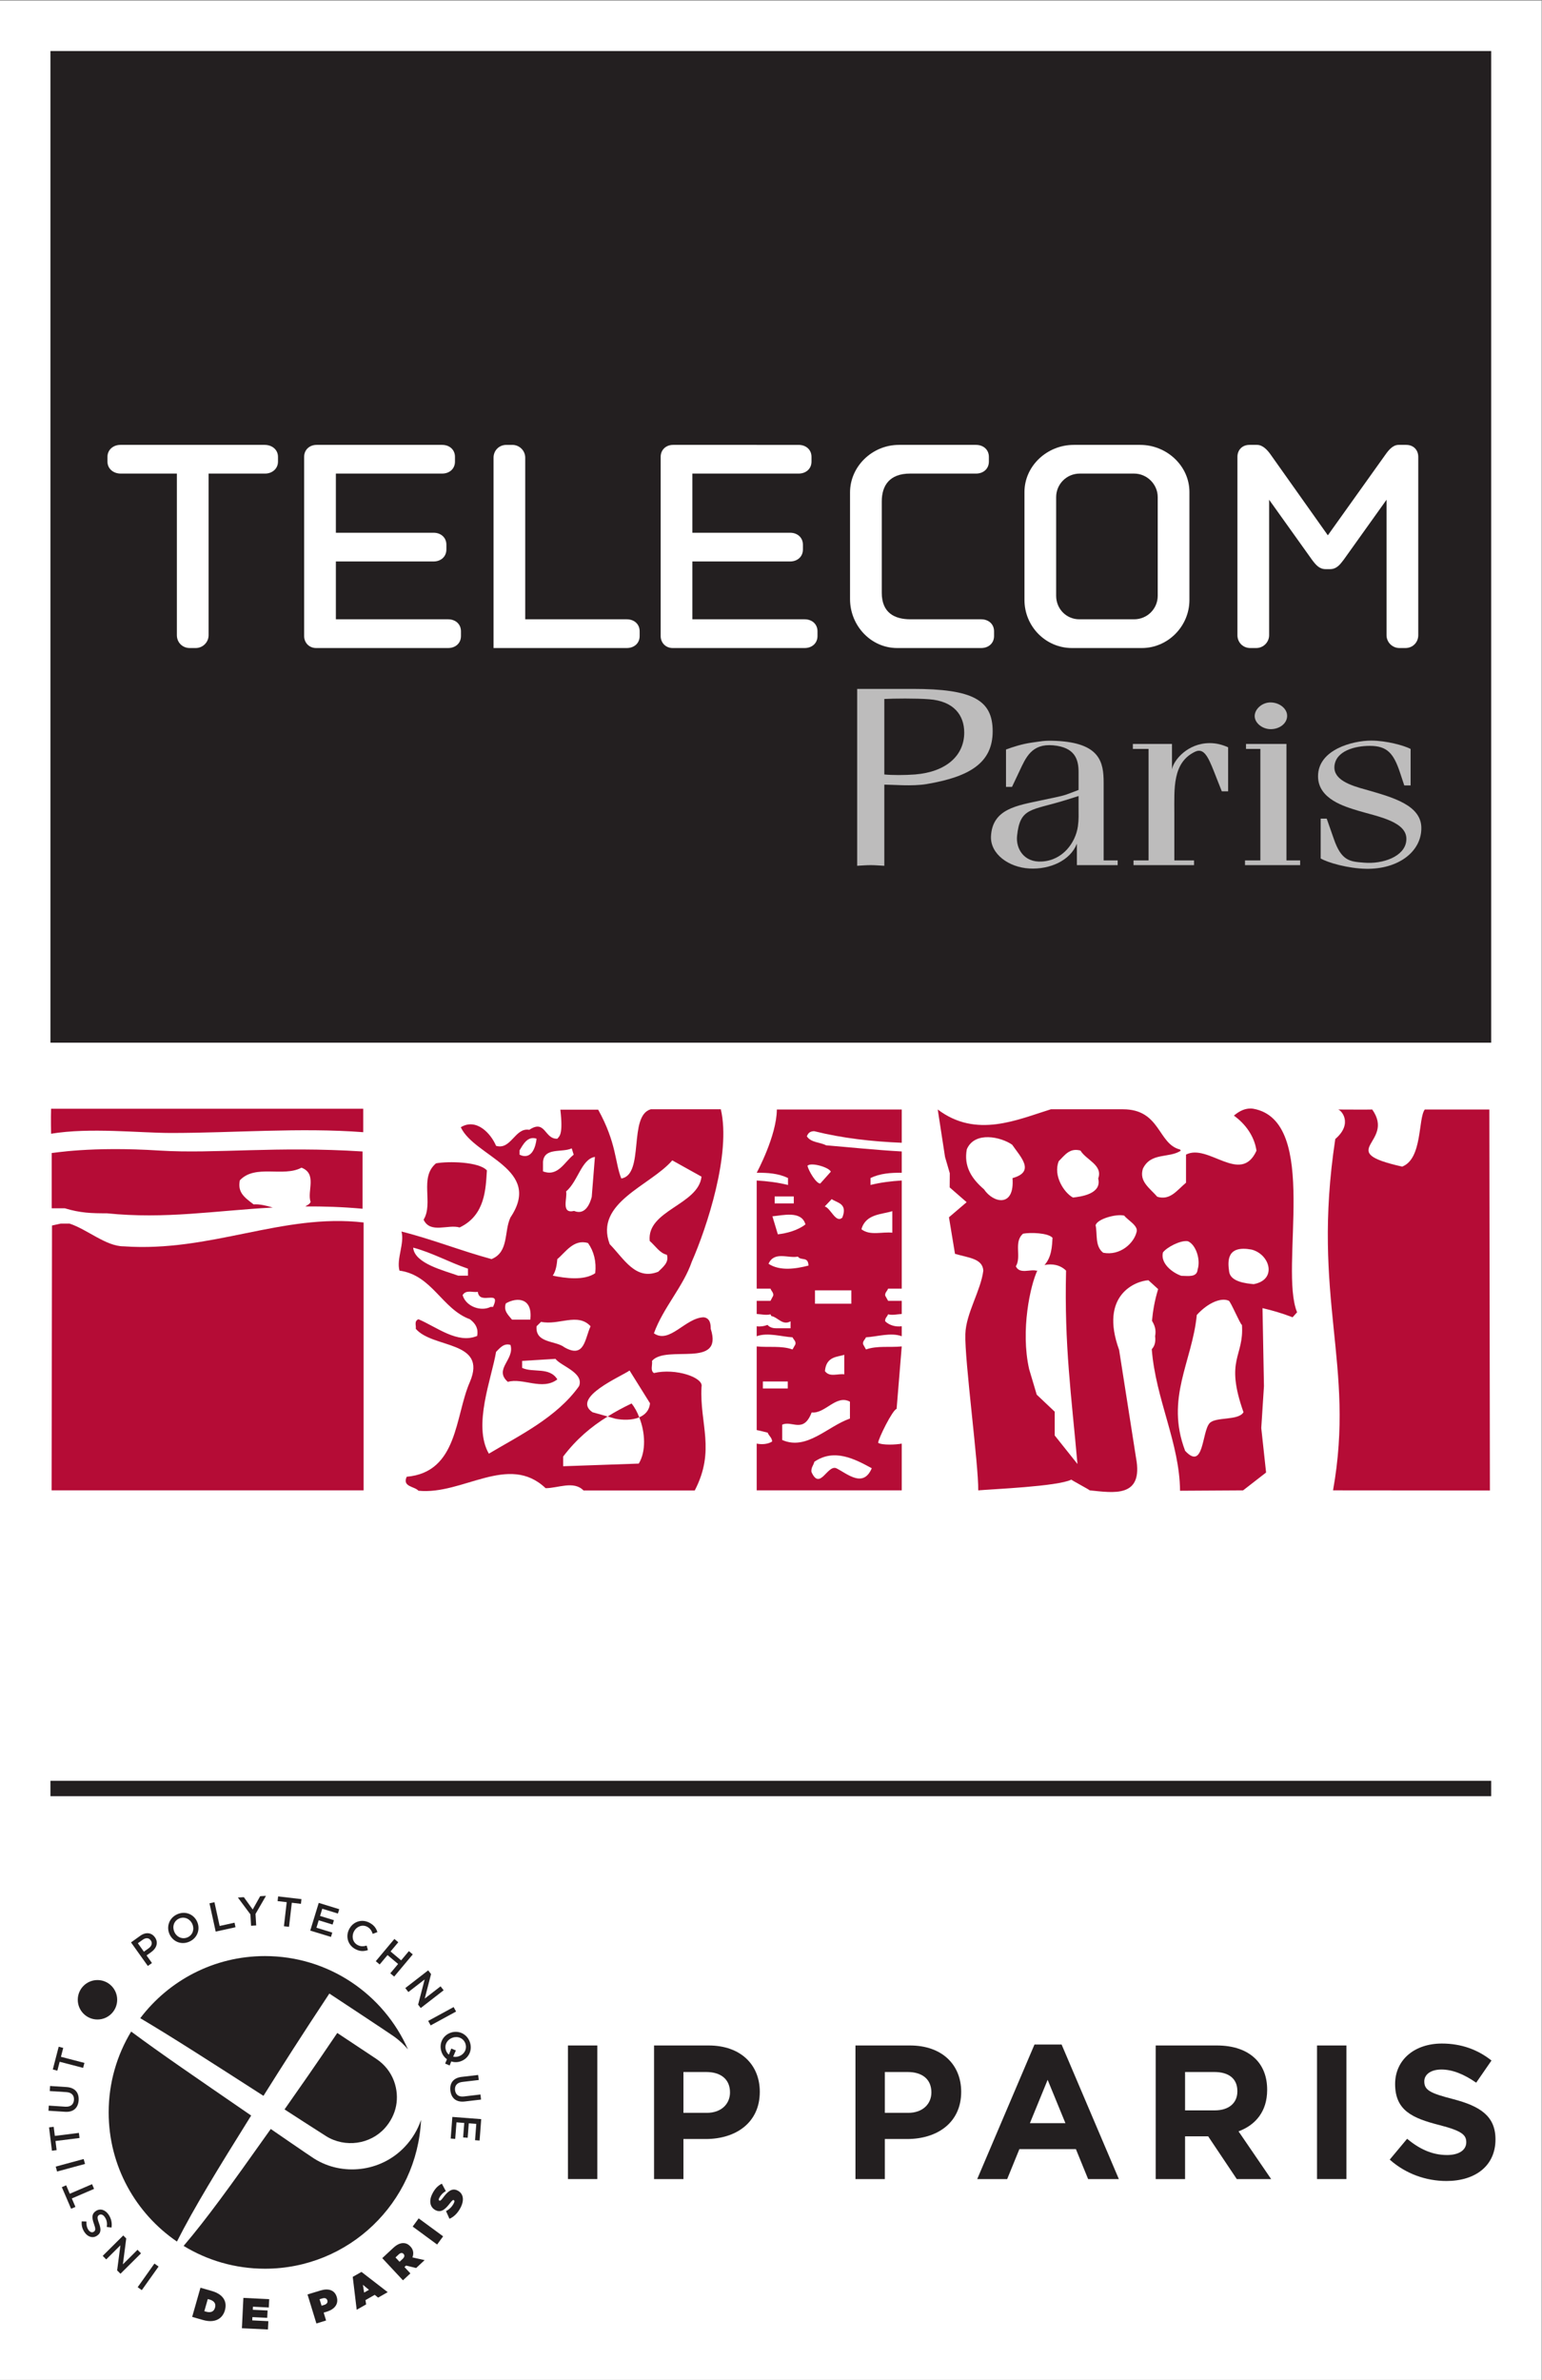<?xml version="1.0" encoding="UTF-8" standalone="no"?>
<!-- Created with Inkscape (http://www.inkscape.org/) -->

<svg
   version="1.1"
   id="svg2"
   width="233.111"
   height="359.725"
   viewBox="0 0 233.111 359.725"
   sodipodi:docname="logo-tp-ipp.svg"
   inkscape:version="1.2.2 (b0a8486541, 2022-12-01)"
   xmlns:inkscape="http://www.inkscape.org/namespaces/inkscape"
   xmlns:sodipodi="http://sodipodi.sourceforge.net/DTD/sodipodi-0.dtd"
   xmlns="http://www.w3.org/2000/svg"
   xmlns:svg="http://www.w3.org/2000/svg">
  <rect x="0" y="0" width="233.111" height="359.725" fill="#808080" stroke="none"/>
  <defs
     id="defs6" />
  <sodipodi:namedview
     id="namedview4"
     pagecolor="#ffffff"
     bordercolor="#666666"
     borderopacity="1.0"
     inkscape:showpageshadow="2"
     inkscape:pageopacity="0.0"
     inkscape:pagecheckerboard="0"
     inkscape:deskcolor="#d1d1d1"
     showgrid="false"
     inkscape:zoom="0.65605614"
     inkscape:cx="115.84374"
     inkscape:cy="179.86266"
     inkscape:window-width="1920"
     inkscape:window-height="1131"
     inkscape:window-x="1920"
     inkscape:window-y="32"
     inkscape:window-maximized="1"
     inkscape:current-layer="g10">
    <inkscape:page
       x="0"
       y="0"
       id="page8"
       width="233.111"
       height="359.725" />
  </sodipodi:namedview>
  <g
     id="g10"
     inkscape:groupmode="layer"
     inkscape:label="Page 1"
     transform="matrix(1.333,0,0,-1.333,0,359.725)">
    <path
       d="M 0,269.794 H 174.832 V 0.001 H 0 Z"
       style="fill:#ffffff;fill-opacity:1;fill-rule:nonzero;stroke:none"
       id="path14" />
    <path
       d="m 28.484,29.978 c -6.656,4.578 -10.242,7.023 -13.609,9.523 -1.617,-2.676 -2.551,-5.812 -2.551,-9.168 0,-6.086 3.071,-11.453 7.742,-14.644 1.946,3.839 4.563,8.113 8.418,14.289"
       style="fill:#231f20;fill-opacity:1;fill-rule:nonzero;stroke:none"
       id="path16" />
    <path
       d="m 45.914,26.442 c -2.738,-2.91 -7.129,-3.336 -10.273,-1.355 -0.606,0.383 -4.934,3.367 -4.934,3.367 -4.785,-6.754 -7.242,-10.148 -9.883,-13.258 2.688,-1.64 5.844,-2.586 9.223,-2.586 9.504,0 17.258,7.477 17.703,16.871 -0.387,-1.128 -1.016,-2.179 -1.836,-3.039"
       style="fill:#231f20;fill-opacity:1;fill-rule:nonzero;stroke:none"
       id="path18" />
    <path
       d="m 42.641,36.427 c -0.59,0.387 -4.391,2.914 -4.391,2.914 -3.109,-4.59 -3.602,-5.262 -5.98,-8.668 0,0 4.136,-2.68 4.734,-3.047 2.141,-1.316 4.98,-0.926 6.644,0.93 0.641,0.715 1.098,1.597 1.274,2.531 0.332,1.723 -0.219,3.98 -2.281,5.34"
       style="fill:#231f20;fill-opacity:1;fill-rule:nonzero;stroke:none"
       id="path20" />
    <path
       d="m 29.879,32.212 c 2.25,3.582 4.281,6.773 7.473,11.598 0,0 6.699,-4.418 7.296,-4.844 0.704,-0.5 1.215,-1.004 1.622,-1.492 -2.747,6.234 -8.973,10.586 -16.223,10.586 -5.774,0 -10.902,-2.766 -14.141,-7.043 3.571,-2.114 7.832,-4.856 13.973,-8.805"
       style="fill:#231f20;fill-opacity:1;fill-rule:nonzero;stroke:none"
       id="path22" />
    <path
       d="m 13.289,43.099 c 0.004,1.234 -0.992,2.238 -2.227,2.242 -1.234,0.004 -2.238,-0.992 -2.242,-2.227 -0.004,-1.234 0.992,-2.242 2.227,-2.246 1.234,-0.004 2.238,0.996 2.242,2.231"
       style="fill:#231f20;fill-opacity:1;fill-rule:nonzero;stroke:none"
       id="path24" />
    <path
       d="m 16.863,48.946 c 0.356,0.254 0.438,0.61 0.239,0.891 l -0.008,0.004 c -0.223,0.316 -0.567,0.316 -0.914,0.066 l -0.547,-0.39 0.687,-0.961 z m -2.004,0.664 1.051,0.754 c 0.621,0.442 1.27,0.367 1.652,-0.168 l 0.008,-0.007 c 0.426,-0.602 0.168,-1.258 -0.418,-1.676 l -0.531,-0.379 0.613,-0.86 -0.468,-0.335 z"
       style="fill:#231f20;fill-opacity:1;fill-rule:nonzero;stroke:none"
       id="path26" />
    <path
       d="M 21.812,51.692 21.809,51.7 c -0.258,0.582 -0.899,0.879 -1.493,0.617 -0.597,-0.265 -0.804,-0.925 -0.546,-1.507 l 0.003,-0.008 c 0.258,-0.586 0.899,-0.883 1.497,-0.617 0.593,0.261 0.8,0.921 0.542,1.507 m -2.589,-1.144 -0.004,0.008 c -0.371,0.847 -0.031,1.843 0.89,2.25 0.922,0.406 1.875,-0.008 2.25,-0.852 l 0.004,-0.008 c 0.371,-0.847 0.032,-1.843 -0.89,-2.25 -0.922,-0.41 -1.875,0.008 -2.25,0.852"
       style="fill:#231f20;fill-opacity:1;fill-rule:nonzero;stroke:none"
       id="path28" />
    <path
       d="m 23.758,54.044 0.562,0.125 0.59,-2.695 1.688,0.371 0.109,-0.516 -2.246,-0.492 z"
       style="fill:#231f20;fill-opacity:1;fill-rule:nonzero;stroke:none"
       id="path30" />
    <path
       d="m 28.398,52.79 -1.421,1.91 0.679,0.039 1.004,-1.398 0.844,1.508 0.66,0.039 -1.187,-2.051 0.078,-1.305 -0.582,-0.035 z"
       style="fill:#231f20;fill-opacity:1;fill-rule:nonzero;stroke:none"
       id="path32" />
    <path
       d="m 32.516,54.173 -1.036,0.121 0.063,0.531 2.645,-0.308 -0.059,-0.532 -1.035,0.121 -0.317,-2.73 -0.578,0.066 z"
       style="fill:#231f20;fill-opacity:1;fill-rule:nonzero;stroke:none"
       id="path34" />
    <path
       d="m 36.148,54.091 2.325,-0.715 -0.149,-0.492 -1.777,0.543 -0.25,-0.817 1.574,-0.48 -0.152,-0.496 -1.574,0.484 -0.258,-0.844 1.797,-0.55 -0.149,-0.493 -2.351,0.719 z"
       style="fill:#231f20;fill-opacity:1;fill-rule:nonzero;stroke:none"
       id="path36" />
    <path
       d="m 39.613,51.138 0.004,0.008 c 0.442,0.824 1.418,1.164 2.293,0.691 0.535,-0.285 0.758,-0.645 0.891,-1.059 L 42.27,50.579 c -0.114,0.34 -0.282,0.617 -0.614,0.797 -0.554,0.297 -1.199,0.059 -1.504,-0.508 L 40.148,50.86 c -0.304,-0.566 -0.152,-1.242 0.399,-1.543 0.355,-0.191 0.66,-0.168 1.035,-0.07 l 0.145,-0.508 c -0.469,-0.148 -0.907,-0.172 -1.446,0.121 -0.843,0.454 -1.117,1.45 -0.668,2.278"
       style="fill:#231f20;fill-opacity:1;fill-rule:nonzero;stroke:none"
       id="path38" />
    <path
       d="m 44.727,50.001 0.441,-0.371 -0.875,-1.047 1.199,-1.008 0.879,1.047 0.441,-0.371 -2.109,-2.516 -0.441,0.371 0.886,1.059 -1.199,1.008 -0.89,-1.063 -0.442,0.371 z"
       style="fill:#231f20;fill-opacity:1;fill-rule:nonzero;stroke:none"
       id="path40" />
    <path
       d="m 48.559,46.442 0.328,-0.425 -0.719,-2.778 1.797,1.391 0.347,-0.449 -2.597,-2.012 -0.297,0.383 0.742,2.859 -1.848,-1.43 -0.347,0.45 z"
       style="fill:#231f20;fill-opacity:1;fill-rule:nonzero;stroke:none"
       id="path42" />
    <path
       d="M 51.445,42.278 51.723,41.771 48.84,40.2 48.562,40.708 Z"
       style="fill:#231f20;fill-opacity:1;fill-rule:nonzero;stroke:none"
       id="path44" />
    <path
       d="m 50.91,36.884 0.27,0.691 0.519,-0.215 -0.304,-0.703 c 0.203,-0.051 0.417,-0.035 0.636,0.039 l 0.008,0.004 c 0.606,0.207 0.957,0.817 0.742,1.434 -0.211,0.617 -0.851,0.879 -1.453,0.672 L 51.32,38.802 c -0.605,-0.207 -0.957,-0.821 -0.742,-1.434 0.067,-0.207 0.188,-0.367 0.332,-0.484 M 50.688,36.36 c -0.274,0.196 -0.493,0.481 -0.618,0.844 -0.324,0.953 0.168,1.867 1.043,2.168 l 0.008,0.004 c 0.875,0.297 1.84,-0.125 2.168,-1.078 0.324,-0.953 -0.168,-1.867 -1.043,-2.168 l -0.008,-0.004 c -0.351,-0.121 -0.722,-0.125 -1.062,-0.012 l -0.18,-0.461 -0.512,0.219 z"
       style="fill:#231f20;fill-opacity:1;fill-rule:nonzero;stroke:none"
       id="path46" />
    <path
       d="m 52.352,34.36 1.875,0.219 0.07,-0.57 -1.856,-0.219 c -0.605,-0.07 -0.894,-0.422 -0.836,-0.934 0.063,-0.507 0.407,-0.785 1.008,-0.714 l 1.875,0.222 0.067,-0.574 -1.848,-0.219 c -0.973,-0.113 -1.527,0.379 -1.629,1.231 -0.098,0.847 0.328,1.445 1.274,1.558"
       style="fill:#231f20;fill-opacity:1;fill-rule:nonzero;stroke:none"
       id="path48" />
    <path
       d="m 54.574,29.571 -0.183,-2.429 -0.516,0.039 0.141,1.851 -0.852,0.067 -0.125,-1.641 -0.516,0.039 0.129,1.641 -0.882,0.07 -0.145,-1.879 -0.512,0.043 0.188,2.449 z"
       style="fill:#231f20;fill-opacity:1;fill-rule:nonzero;stroke:none"
       id="path50" />
    <path
       d="m 16.082,10.181 -0.469,0.332 1.899,2.679 0.472,-0.336 z"
       style="fill:#231f20;fill-opacity:1;fill-rule:nonzero;stroke:none"
       id="path52" />
    <path
       d="m 13.664,12.04 -0.379,0.379 0.371,2.844 -1.609,-1.598 -0.399,0.402 2.329,2.313 0.339,-0.34 -0.378,-2.934 1.656,1.649 0.398,-0.402 z"
       style="fill:#231f20;fill-opacity:1;fill-rule:nonzero;stroke:none"
       id="path54" />
    <path
       d="m 12.648,17.278 -0.535,0.063 c 0.055,0.414 0.012,0.762 -0.215,1.101 -0.195,0.297 -0.457,0.395 -0.664,0.258 L 11.227,18.696 C 11.031,18.567 11,18.388 11.215,17.802 11.461,17.126 11.504,16.681 11,16.349 L 10.992,16.345 C 10.52,16.032 9.938,16.212 9.578,16.759 9.316,17.157 9.227,17.552 9.27,17.978 l 0.535,-0.02 c -0.024,-0.367 0.043,-0.676 0.207,-0.93 0.187,-0.281 0.437,-0.351 0.617,-0.23 l 0.008,0.004 c 0.211,0.14 0.226,0.328 0.004,0.933 -0.243,0.672 -0.231,1.114 0.222,1.411 l 0.008,0.007 c 0.512,0.336 1.086,0.133 1.465,-0.441 0.273,-0.418 0.391,-0.91 0.312,-1.434"
       style="fill:#231f20;fill-opacity:1;fill-rule:nonzero;stroke:none"
       id="path56" />
    <path
       d="m 8.145,20.575 0.41,-0.957 -0.489,-0.211 -1.054,2.449 0.492,0.211 0.41,-0.957 2.527,1.086 0.227,-0.535 z"
       style="fill:#231f20;fill-opacity:1;fill-rule:nonzero;stroke:none"
       id="path58" />
    <path
       d="M 6.473,23.63 6.32,24.189 9.488,25.048 9.641,24.489 Z"
       style="fill:#231f20;fill-opacity:1;fill-rule:nonzero;stroke:none"
       id="path60" />
    <path
       d="M 6.293,27.091 6.422,26.056 5.891,25.989 5.562,28.634 6.09,28.7 l 0.129,-1.031 2.73,0.34 0.071,-0.578 z"
       style="fill:#231f20;fill-opacity:1;fill-rule:nonzero;stroke:none"
       id="path62" />
    <path
       d="m 7.383,30.403 -1.887,0.121 0.039,0.579 1.863,-0.122 c 0.61,-0.039 0.957,0.254 0.989,0.77 0.035,0.508 -0.254,0.844 -0.86,0.883 L 5.641,32.755 5.68,33.329 7.539,33.208 C 8.516,33.146 8.973,32.564 8.918,31.704 8.859,30.853 8.336,30.341 7.383,30.403"
       style="fill:#231f20;fill-opacity:1;fill-rule:nonzero;stroke:none"
       id="path64" />
    <path
       d="M 6.766,36.075 6.504,35.067 5.988,35.204 6.656,37.782 7.172,37.646 6.91,36.638 9.574,35.946 9.426,35.384 Z"
       style="fill:#231f20;fill-opacity:1;fill-rule:nonzero;stroke:none"
       id="path66" />
    <path
       d="M 23.355,7.743 C 23.863,7.595 24.25,7.712 24.383,8.189 L 24.387,8.2 C 24.523,8.677 24.254,8.978 23.75,9.122 L 23.566,9.173 23.172,7.794 Z M 22.734,10.454 24,10.091 C 25.316,9.72 25.789,8.884 25.508,7.907 V 7.896 C 25.227,6.919 24.359,6.415 23.023,6.794 l -1.23,0.352 z"
       style="fill:#231f20;fill-opacity:1;fill-rule:nonzero;stroke:none"
       id="path68" />
    <path
       d="M 27.602,9.302 30.531,9.157 30.484,8.212 28.684,8.302 28.668,7.954 30.348,7.872 30.305,7.04 28.625,7.122 28.609,6.751 30.434,6.661 30.387,5.72 27.434,5.86 Z"
       style="fill:#231f20;fill-opacity:1;fill-rule:nonzero;stroke:none"
       id="path70" />
    <path
       d="m 36.766,8.505 c 0.281,0.086 0.429,0.269 0.359,0.508 l -0.004,0.008 c -0.074,0.238 -0.285,0.308 -0.578,0.218 l -0.301,-0.09 0.227,-0.734 z m -1.891,1.187 1.48,0.45 c 0.875,0.269 1.59,0.062 1.829,-0.719 L 38.188,9.415 C 38.43,8.618 37.953,8.013 37.066,7.739 L 36.707,7.63 36.98,6.739 35.883,6.399 Z"
       style="fill:#231f20;fill-opacity:1;fill-rule:nonzero;stroke:none"
       id="path72" />
    <path
       d="m 41.844,10.216 -0.688,0.57 0.141,-0.883 z m -1.84,1.469 0.992,0.562 2.973,-2.297 -1.086,-0.617 -0.387,0.313 -1.047,-0.594 0.074,-0.488 -1.07,-0.61 z"
       style="fill:#231f20;fill-opacity:1;fill-rule:nonzero;stroke:none"
       id="path74" />
    <path
       d="m 45.676,13.735 c 0.199,0.188 0.238,0.391 0.094,0.547 l -0.008,0.008 c -0.149,0.16 -0.352,0.121 -0.543,-0.059 l -0.367,-0.343 0.46,-0.492 z m -2.324,0.075 1.23,1.144 c 0.445,0.418 0.832,0.57 1.176,0.559 0.293,-0.008 0.543,-0.121 0.785,-0.379 l 0.008,-0.008 c 0.34,-0.367 0.39,-0.801 0.222,-1.234 l 1.383,-0.309 -0.961,-0.894 -1.144,0.277 -0.008,-0.008 -0.172,-0.16 0.672,-0.719 -0.844,-0.785 z"
       style="fill:#231f20;fill-opacity:1;fill-rule:nonzero;stroke:none"
       id="path76" />
    <path
       d="m 46.801,17.388 0.679,0.929 2.774,-2.035 -0.68,-0.929 z"
       style="fill:#231f20;fill-opacity:1;fill-rule:nonzero;stroke:none"
       id="path78" />
    <path
       d="m 50.973,18.271 -0.391,0.875 c 0.422,0.21 0.715,0.543 0.891,0.906 0.089,0.183 0.082,0.289 -0.004,0.328 l -0.008,0.004 c -0.09,0.043 -0.184,-0.031 -0.414,-0.328 -0.477,-0.625 -0.973,-1.141 -1.629,-0.821 l -0.008,0.004 c -0.586,0.285 -0.816,0.969 -0.402,1.821 0.289,0.597 0.644,0.968 1.101,1.191 l 0.453,-0.844 C 50.211,21.216 49.949,20.915 49.809,20.626 49.73,20.47 49.75,20.376 49.824,20.337 l 0.012,-0.004 c 0.082,-0.039 0.176,0.02 0.398,0.316 0.532,0.719 1.016,1.137 1.641,0.836 l 0.008,-0.007 c 0.652,-0.313 0.789,-1.043 0.383,-1.875 -0.305,-0.625 -0.758,-1.106 -1.293,-1.332"
       style="fill:#231f20;fill-opacity:1;fill-rule:nonzero;stroke:none"
       id="path80" />
    <path
       d="m 64.41,37.923 h 3.332 V 22.775 H 64.41 Z"
       style="fill:#231f20;fill-opacity:1;fill-rule:nonzero;stroke:none"
       id="path82" />
    <path
       d="m 80.148,30.282 h -2.64 v 4.633 h 2.578 c 1.664,0 2.703,-0.82 2.703,-2.316 0,-1.297 -0.973,-2.317 -2.641,-2.317 m 0.219,7.641 H 74.176 V 22.774 h 3.332 v 4.543 h 2.535 c 3.395,0 6.125,1.84 6.125,5.348 0,3.094 -2.188,5.258 -5.801,5.258"
       style="fill:#231f20;fill-opacity:1;fill-rule:nonzero;stroke:none"
       id="path84" />
    <path
       d="m 102.988,30.282 h -2.64 v 4.633 h 2.578 c 1.668,0 2.703,-0.82 2.703,-2.316 0,-1.297 -0.973,-2.317 -2.641,-2.317 m 0.219,7.641 H 97.016 V 22.774 h 3.332 v 4.543 h 2.535 c 3.394,0 6.125,1.84 6.125,5.348 0,3.094 -2.188,5.258 -5.801,5.258"
       style="fill:#231f20;fill-opacity:1;fill-rule:nonzero;stroke:none"
       id="path86" />
    <path
       d="m 120.828,29.114 -2.016,4.914 -2.011,-4.914 z m -3.508,8.918 h 3.075 l 6.492,-15.258 h -3.485 l -1.386,3.399 h -6.407 l -1.386,-3.399 h -3.399 z"
       style="fill:#231f20;fill-opacity:1;fill-rule:nonzero;stroke:none"
       id="path88" />
    <path
       d="m 137.773,30.564 c 1.625,0 2.555,0.867 2.555,2.144 v 0.043 c 0,1.43 -0.996,2.164 -2.617,2.164 h -3.313 v -4.351 z m -6.707,7.359 h 6.926 c 1.926,0 3.418,-0.539 4.414,-1.535 0.844,-0.844 1.301,-2.035 1.301,-3.465 V 32.88 c 0,-2.445 -1.324,-3.981 -3.246,-4.695 l 3.699,-5.411 h -3.898 l -3.246,4.848 h -2.618 v -4.848 h -3.332 z"
       style="fill:#231f20;fill-opacity:1;fill-rule:nonzero;stroke:none"
       id="path90" />
    <path
       d="m 149.363,37.923 h 3.332 V 22.775 h -3.332 z"
       style="fill:#231f20;fill-opacity:1;fill-rule:nonzero;stroke:none"
       id="path92" />
    <path
       d="m 164.797,31.841 c -2.617,0.672 -3.27,1.019 -3.27,2.015 0,0.735 0.672,1.34 1.95,1.34 1.277,0 2.597,-0.562 3.937,-1.492 l 1.734,2.512 c -1.539,1.23 -3.421,1.926 -5.628,1.926 -3.094,0 -5.301,-1.84 -5.301,-4.59 0,-3.008 1.969,-3.875 5.019,-4.653 2.532,-0.652 3.051,-1.105 3.051,-1.949 0,-0.886 -0.82,-1.449 -2.184,-1.449 -1.734,0 -3.16,0.715 -4.527,1.84 l -1.969,-2.36 c 1.821,-1.625 4.137,-2.425 6.43,-2.425 3.27,0 5.563,1.711 5.563,4.718 0,2.641 -1.731,3.766 -4.805,4.567"
       style="fill:#231f20;fill-opacity:1;fill-rule:nonzero;stroke:none"
       id="path94" />
    <path
       d="M 5.719,67.935 H 169.114 V 66.189 H 5.719 Z"
       style="fill:#231f20;fill-opacity:1;fill-rule:nonzero;stroke:none"
       id="path96" />
    <path
       d="M 5.719,264.075 H 169.114 V 151.63 H 5.719 Z"
       style="fill:#231f20;fill-opacity:1;fill-rule:nonzero;stroke:none"
       id="path98" />
    <path
       d="m 168.969,100.853 -0.063,43.199 h -7.324 c -0.766,-1.016 -0.25,-5.598 -2.566,-6.473 -7.852,1.762 -0.7,2.652 -3.391,6.473 -0.336,-0.02 -3.539,0 -3.879,0 0.367,-0.051 1.734,-1.586 -0.312,-3.344 -2.75,-18.109 2.3,-25.488 -0.254,-39.84 z"
       style="fill:#b50c36;fill-opacity:1;fill-rule:nonzero;stroke:none"
       id="path100" />
    <path
       d="m 52.121,130.677 c 2.941,1.383 2.961,4.453 3.098,6.469 -0.891,0.996 -4.375,1.058 -5.77,0.804 -1.937,-1.621 -0.258,-4.511 -1.41,-6.39 0.762,-1.625 2.805,-0.489 4.082,-0.883"
       style="fill:#b50c36;fill-opacity:1;fill-rule:nonzero;stroke:none"
       id="path102" />
    <path
       d="m 68.914,109.243 0.871,-0.25 c 0.797,-0.16 1.875,-0.195 2.711,0.156 -0.219,0.579 -0.512,1.129 -0.871,1.571 -0.953,-0.453 -1.859,-0.938 -2.711,-1.477"
       style="fill:#b50c36;fill-opacity:1;fill-rule:nonzero;stroke:none"
       id="path104" />
    <path
       d="m 69.145,128.786 c -1.774,4.707 4.628,6.625 7.097,9.5 l 3.317,-1.847 c -0.364,-3.215 -6.235,-3.809 -5.875,-7.293 0.613,-0.52 1.148,-1.399 1.945,-1.563 0.277,-0.867 -0.445,-1.394 -0.973,-1.922 -2.574,-1.039 -3.902,1.485 -5.511,3.125 m 3.351,-19.637 c 0.695,-1.738 0.781,-3.886 -0.055,-5.246 l -8.574,-0.3 v 1.097 c 1.504,1.981 3.172,3.383 5.047,4.543 l -1.723,0.485 c -2.449,1.675 3.313,4.074 4.207,4.73 l 2.317,-3.711 c -0.07,-0.832 -0.57,-1.32 -1.219,-1.598 m -17.055,-4.121 c -1.843,3.188 0.305,8.5 0.817,11.543 0.433,0.434 0.883,1.02 1.633,0.789 0.511,-1.664 -1.934,-2.75 -0.297,-4.191 1.691,0.5 3.914,-1.02 5.613,0.281 -0.891,1.449 -2.738,0.719 -3.992,1.305 v 0.793 l 3.781,0.23 c 0.59,-0.804 3.266,-1.562 2.676,-3.089 -2.52,-3.555 -6.824,-5.629 -10.231,-7.661 m -2.976,17.977 c 0.39,0.656 1.164,0.269 1.723,0.371 0.203,-1.594 2.691,0.379 1.73,-1.703 h -0.277 c -1.055,-0.551 -2.786,0 -3.176,1.332 m 4.902,-0.938 c 1.285,0.747 3.067,0.629 2.774,-1.839 h -2.075 c -0.398,0.5 -1,0.992 -0.699,1.839 m 1.559,17.36 c 0.359,0.578 0.883,1.676 1.926,1.316 -0.09,-0.871 -0.528,-2.476 -1.926,-1.816 z m 2.437,-19.449 c 1.992,-0.434 4.153,1.082 5.614,-0.504 -0.657,-1.387 -0.657,-3.696 -2.957,-2.391 -1.024,0.797 -3.329,0.438 -3.168,2.391 z m 0.219,18.144 c 0.148,1.664 2.145,1.012 3.258,1.524 l 0.222,-0.719 c -1.042,-0.805 -1.781,-2.547 -3.48,-1.887 z m 5.922,-12.629 c -1.262,-0.871 -3.399,-0.574 -4.813,-0.281 0.368,0.57 0.454,1.234 0.516,1.879 0.898,0.73 1.855,2.32 3.484,1.816 0.664,-0.937 0.961,-2.109 0.813,-3.414 m -0.035,13.188 -0.36,-4.535 c -0.179,-0.715 -0.722,-2.129 -2,-1.594 -1.543,-0.367 -0.73,1.515 -0.91,2.207 1.363,1.16 1.735,3.66 3.27,3.922 M 53.07,125.212 h -1.105 c -1.555,0.57 -4.965,1.367 -5.106,3.18 2.153,-0.571 4.067,-1.657 6.211,-2.387 z m 26.715,-4.719 c -2.066,-0.074 -3.851,-3.058 -5.625,-1.82 1.043,2.906 3.328,5.293 4.297,8.125 1.699,3.859 4.477,12.273 3.289,17.281 h -7.941 c -2.586,-0.73 -0.672,-7.414 -3.344,-7.851 -0.734,1.828 -0.52,4.003 -2.621,7.804 h -4.289 c 0.328,-2.863 -0.113,-3 -0.344,-3.289 -1.477,-0.078 -1.328,2.242 -3.18,1.008 -1.625,0.293 -2.062,-2.324 -3.769,-1.816 -0.582,1.386 -2.219,3.187 -4,2.109 1.551,-3.348 9.324,-4.723 5.633,-10.23 -0.75,-1.598 -0.153,-3.915 -2.145,-4.723 -3.488,0.945 -6.734,2.254 -10.215,3.125 0.371,-1.309 -0.593,-3.125 -0.226,-4.434 3.707,-0.5 4.816,-4.351 7.988,-5.511 0.672,-0.508 0.969,-1.082 0.824,-1.891 -2.226,-0.945 -4.597,1.019 -6.66,1.891 -0.523,-0.211 -0.238,-0.727 -0.305,-1.082 1.922,-2.262 8.141,-1.309 6.141,-6.02 -1.703,-3.855 -1.328,-10.242 -7.168,-10.758 -0.527,-1.156 0.875,-1.07 1.332,-1.586 5.02,-0.508 10.211,4.289 14.422,0.289 1.402,0 3.183,0.883 4.297,-0.258 h 12.617 c 2.379,4.594 0.539,7.532 0.766,11.747 0.277,1.066 -2.954,2.152 -5.399,1.566 -0.437,0.297 -0.148,0.879 -0.215,1.379 1.625,1.887 8.137,-0.938 6.657,3.641 0,0.355 0,1.23 -0.817,1.304"
       style="fill:#b50c36;fill-opacity:1;fill-rule:nonzero;stroke:none"
       id="path106" />
    <path
       d="m 18.125,139.396 c -7.914,0.507 -12.152,-0.305 -12.262,-0.274 v -6.269 h 1.481 c 1.781,-0.536 2.992,-0.571 4.781,-0.571 6.637,-0.676 12.223,0.297 18.809,0.657 -0.743,0.218 -1.496,0.402 -2.172,0.355 -1.121,0.844 -1.824,1.395 -1.563,2.73 1.746,1.864 4.946,0.325 6.992,1.434 1.813,-0.695 0.606,-2.668 1.036,-3.891 -0.18,-0.343 -0.379,-0.316 -0.59,-0.503 2.015,0.011 4.164,-0.051 6.48,-0.262 v 6.492 c -9.793,0.629 -16.699,-0.281 -22.992,0.102"
       style="fill:#b50c36;fill-opacity:1;fill-rule:nonzero;stroke:none"
       id="path108" />
    <path
       d="m 91.691,126.356 c -1.425,-0.367 -3.238,-0.652 -4.535,0.204 0.653,1.461 2.231,0.589 3.328,0.812 0.379,-0.512 1.161,0.07 1.207,-1.016 m 4.7,-15.433 v -1.914 c -2.543,-0.879 -4.903,-3.653 -7.68,-2.43 v 1.735 c 1.113,0.519 2.402,-1.047 3.34,1.39 1.523,-0.183 2.769,2.067 4.34,1.219 m -2.168,26.078 -1.2,-1.344 c -0.472,0 -1.316,1.434 -1.449,2.012 0.375,0.437 2.457,-0.164 2.649,-0.668 m 0.101,-3.109 c 0.594,-0.434 1.848,-0.469 1.199,-2.102 -0.742,-0.664 -1.296,1.063 -1.988,1.274 z m 1.422,-17.653 v -2.218 c -0.711,0.117 -1.656,-0.368 -2.191,0.367 0.144,1.715 1.48,1.597 2.191,1.851 m 0.805,5.793 h -4.125 v 1.516 h 4.125 z m 2.316,-18.656 c -0.976,-2.281 -2.777,-0.621 -4.023,0 -1.028,0.418 -1.856,-2.594 -2.821,-0.414 -0.046,0.523 0.235,0.73 0.329,1.144 2.261,1.559 4.613,0.305 6.515,-0.73 m -12.351,9.836 h 2.824 v -0.793 h -2.824 z m 4.828,17.812 c -0.883,-0.687 -2.114,-1.007 -3.129,-1.125 l -0.617,2.043 c 1.168,0.102 3.304,0.68 3.746,-0.918 m -3.489,3.172 h 2.168 v -0.789 h -2.168 z m 13.34,-1.668 v -2.445 c -1.136,0.133 -2.511,-0.375 -3.5,0.391 0.489,1.777 2.364,1.668 3.5,2.054 m -8.843,9.063 c 3.183,-0.793 6.531,-1.172 9.914,-1.309 v 3.77 H 88.102 c -0.016,-2.985 -2.286,-7.172 -2.286,-7.172 1.246,0.012 2.454,-0.07 3.551,-0.594 v -0.789 c -1.156,0.285 -2.344,0.434 -3.551,0.504 v -12.258 h 1.567 c 0.09,-0.289 0.367,-0.445 0.308,-0.797 l -0.308,-0.586 h -1.567 v -1.492 c 0.528,-0.027 1.09,-0.172 1.567,-0.035 0.027,-0.066 0.051,-0.137 0.097,-0.199 0.739,-0.133 1.258,-1.11 2.176,-0.598 v -0.789 h -1.648 c -0.317,0 -0.719,0.09 -0.965,0.383 -0.387,-0.152 -0.805,-0.215 -1.227,-0.156 v -1.129 c 1.246,0.461 2.872,-0.063 4.063,-0.121 0.137,-0.297 0.414,-0.442 0.324,-0.805 l -0.324,-0.574 c -1.242,0.449 -2.77,0.211 -4.063,0.344 v -9.485 c 0.446,-0.082 0.895,-0.211 1.246,-0.293 0.129,-0.363 0.504,-0.578 0.504,-1.008 -0.48,-0.293 -1.113,-0.359 -1.75,-0.234 v -5.301 h 16.45 v 5.301 c -0.629,-0.125 -2.192,-0.199 -2.676,0.086 0,0.441 1.64,3.766 2.094,3.848 l 0.582,7.086 c -1.293,-0.133 -2.809,0.105 -4.055,-0.344 l -0.32,0.574 c -0.086,0.363 0.191,0.508 0.32,0.805 1.207,0.058 2.828,0.582 4.055,0.121 v 1.129 c -0.676,-0.086 -1.391,0.093 -1.875,0.562 -0.051,0.371 0.23,0.512 0.328,0.797 0.469,-0.137 1.027,0.008 1.547,0.035 v 1.492 h -1.547 l -0.328,0.586 c -0.051,0.352 0.23,0.508 0.328,0.797 h 1.547 v 12.258 c -1.192,-0.07 -2.395,-0.219 -3.539,-0.504 v 0.789 c 1.093,0.524 2.312,0.606 3.539,0.594 v 2.414 c -2.922,0.164 -5.828,0.469 -8.582,0.699 -0.696,0.371 -1.707,0.289 -2.18,1.02 0.187,0.504 0.519,0.578 0.848,0.578"
       style="fill:#b50c36;fill-opacity:1;fill-rule:nonzero;stroke:none"
       id="path110" />
    <path
       d="m 19.441,141.392 c 6.989,0 14.664,0.632 21.75,0.089 v 2.661 H 5.793 c -0.035,-1.106 0,-2.836 0,-2.836 4.43,0.73 9.937,0.086 13.648,0.086"
       style="fill:#b50c36;fill-opacity:1;fill-rule:nonzero;stroke:none"
       id="path112" />
    <path
       d="m 14.008,128.54 c -1.985,0 -4.137,1.934 -6.125,2.578 H 6.895 L 5.898,130.899 5.852,100.868 h 35.386 v 30.375 c -9.234,1.067 -17.285,-3.406 -27.23,-2.703"
       style="fill:#b50c36;fill-opacity:1;fill-rule:nonzero;stroke:none"
       id="path114" />
    <path
       d="m 142.18,124.251 c -0.809,0.074 -2.629,0.25 -2.782,1.41 -0.187,1.266 -0.257,3.024 2.547,2.508 2.09,-0.539 2.922,-3.426 0.235,-3.918 m -5.008,-15.773 c -0.879,-0.989 -0.633,-5.43 -2.766,-3.129 -2.273,5.98 0.805,10.093 1.321,15.406 1.324,1.449 2.789,1.984 3.621,1.617 0.203,-0.043 1.316,-2.707 1.5,-2.746 0.254,-3.656 -1.965,-3.84 0.175,-9.898 -0.578,-0.993 -3.179,-0.485 -3.851,-1.25 m -5.285,19.367 c 0.441,0.59 2,1.414 2.828,1.273 0.883,-0.363 1.476,-2.039 1.109,-3.203 -0.078,-0.941 -1.109,-0.719 -1.855,-0.719 -1.039,0.364 -2.383,1.418 -2.082,2.649 m -3,2.277 c -0.309,-1.234 -1.848,-2.68 -3.77,-2.312 -0.965,0.73 -0.644,2.117 -0.867,3.129 0.223,0.722 2.355,1.304 3.25,1.082 0.367,-0.504 1.676,-1.172 1.387,-1.899 m -4.34,6.106 c 0.437,-1.75 -1.961,-2.059 -2.863,-2.157 -1.004,0.535 -2.278,2.489 -1.61,4.125 0.676,0.668 1.231,1.535 2.461,1.2 0.656,-1.082 2.563,-1.633 2.012,-3.168 m -4.934,-29.133 v 2.695 l -2.039,1.93 -0.859,2.89 c -1,4.414 0.144,9.547 0.941,11.211 -0.035,-0.031 -0.043,-0.039 -0.078,-0.054 -0.742,0.222 -1.926,-0.434 -2.371,0.504 0.672,1.093 -0.285,2.765 0.82,3.703 0.809,0.148 2.821,0.109 3.34,-0.469 -0.055,-0.902 -0.09,-2.184 -0.91,-3.086 0.852,0.176 1.781,0.027 2.445,-0.637 -0.211,-8.457 0.606,-14.172 1.293,-21.926 z m -8.023,27.914 c -1.422,1.219 -2.301,2.621 -1.945,4.531 0.894,2.094 3.898,1.399 5.144,0.52 0.957,-1.395 2.668,-3.055 0.039,-3.786 0.262,-3.375 -2.187,-2.843 -3.238,-1.265 m 35.512,-13.949 c -2.067,5.015 2.652,21.711 -4.973,23.082 -0.836,0.121 -1.535,-0.231 -2.195,-0.782 1.328,-0.949 2.336,-2.367 2.562,-3.98 -1.781,-3.922 -5.473,0.871 -7.992,-0.441 v -3.188 c -1.043,-0.867 -1.781,-2.031 -3.254,-1.594 -0.895,1.02 -2.078,1.739 -1.637,3.18 0.903,1.891 2.965,1.164 4.297,2.043 -0.035,0.047 -0.058,0.09 -0.082,0.137 -2.531,0.617 -2.199,4.562 -6.476,4.562 h -8.168 c -3.793,-1.168 -8.465,-3.336 -12.836,-0.023 l 0.828,-5.387 0.539,-1.844 -0.012,-1.605 1.922,-1.676 -2.004,-1.711 0.684,-4.144 c 1.511,-0.45 3.136,-0.524 3.211,-1.907 -0.278,-2.261 -1.973,-4.855 -2.036,-7.195 -0.101,-2.895 1.508,-14.836 1.461,-17.719 1.563,0.141 9.032,0.442 10.559,1.219 0.008,-0.059 2.082,-1.16 2.082,-1.219 2.652,-0.258 6.121,-0.918 5.254,3.688 l -1.918,12.238 c -2.277,6.266 1.918,7.828 3.324,7.898 l 1.102,-1.003 c -0.387,-1.247 -0.59,-2.438 -0.699,-3.594 0.277,-0.469 0.503,-0.965 0.355,-1.75 0.094,-0.739 -0.102,-1.168 -0.379,-1.469 0.441,-5.68 3.156,-10.625 3.207,-16.051 l 7.152,0.043 2.606,2.024 -0.547,5.043 0.305,4.75 -0.164,8.847 c 1.097,-0.258 2.179,-0.562 3.41,-1.039 z"
       style="fill:#b50c36;fill-opacity:1;fill-rule:nonzero;stroke:none"
       id="path116" />
    <path
       d="m 100.289,180.892 c 0.883,0 3.176,-0.207 4.762,0.058 4.965,0.828 7.527,2.442 7.527,5.989 0,3.546 -2.246,4.808 -9.082,4.808 h -6.285 v -20.058 c 0.488,0.027 1.016,0.074 1.539,0.074 0.488,0 0.98,-0.047 1.539,-0.074 z m 0,9.711 c 1.059,0.058 3.563,0.086 5.078,-0.032 2.785,-0.203 3.985,-1.785 3.985,-3.781 0,-2.609 -2.047,-4.457 -5.571,-4.746 -1.199,-0.09 -2.609,-0.09 -3.492,0 z"
       style="fill:#bdbcbc;fill-opacity:1;fill-rule:nonzero;stroke:none"
       id="path118" />
    <path
       d="m 122.32,180.29 -0.57,-0.219 c -1.289,-0.507 -1.25,-0.441 -3.602,-0.949 -2.765,-0.601 -5.613,-0.945 -5.761,-4.105 -0.078,-1.993 2.008,-3.508 4.359,-3.637 2.313,-0.125 4.625,0.887 5.383,2.812 v -2.429 h 4.625 v 0.535 h -1.59 v 8.816 c 0,2.336 -0.418,4.516 -5.422,4.739 -1.367,0.062 -1.707,-0.063 -2.695,-0.192 -1.137,-0.156 -2.199,-0.504 -2.957,-0.789 v -4.234 h 0.683 l 0.836,1.769 c 0.719,1.52 1.364,3.16 3.829,2.942 2.464,-0.223 2.882,-1.582 2.882,-3.035 z m 0,-1.988 c 0,-0.824 0.035,-1.328 -0.078,-2.149 -0.265,-1.832 -1.707,-3.855 -4.094,-3.98 -2.011,-0.129 -2.957,1.453 -2.804,2.906 0.34,3.254 1.59,2.844 5.457,4.043 l 1.519,0.477 z"
       style="fill:#bdbcbc;fill-opacity:1;fill-rule:nonzero;stroke:none"
       id="path120" />
    <path
       d="m 135.414,171.763 h -6.863 v 0.535 h 1.707 v 12.641 h -1.781 v 0.566 h 4.437 v -2.875 c 0.188,1.043 1.781,2.969 4.281,2.969 0.723,0 1.367,-0.157 2.086,-0.473 v -4.992 h -0.719 l -0.91,2.308 c -0.644,1.61 -1.136,2.653 -2.121,2.18 -2.582,-1.234 -2.351,-4.203 -2.351,-6.984 v -5.34 h 2.234 z"
       style="fill:#bdbcbc;fill-opacity:1;fill-rule:nonzero;stroke:none"
       id="path122" />
    <path
       d="m 145.973,188.696 c 0,-0.882 -0.875,-1.515 -1.86,-1.515 -0.949,0 -1.82,0.695 -1.82,1.484 0,0.789 0.836,1.547 1.785,1.547 1.02,0 1.895,-0.695 1.895,-1.516 m -4.778,-16.933 v 0.535 h 1.743 v 12.641 h -1.629 v 0.566 h 4.586 v -13.207 h 1.554 v -0.535 z"
       style="fill:#bdbcbc;fill-opacity:1;fill-rule:nonzero;stroke:none"
       id="path124" />
    <path
       d="m 158.766,182.282 c -0.719,2.149 -1.442,3.004 -3.414,3.004 -1.704,0 -3.868,-0.57 -4.016,-2.308 -0.117,-1.547 1.816,-2.18 3.562,-2.653 2.957,-0.855 6.407,-1.738 6.293,-4.488 -0.074,-2.625 -2.691,-4.551 -6.253,-4.488 -2.047,0.031 -4.364,0.695 -5.161,1.172 v 4.515 h 0.684 l 0.797,-2.273 c 0.871,-2.559 1.859,-2.594 3.414,-2.719 2.16,-0.188 4.625,0.695 4.812,2.465 0.266,2.18 -3.222,2.75 -5.422,3.414 -1.554,0.473 -4.585,1.324 -4.585,3.918 0,3.031 3.941,4.043 6.027,4.043 1.746,0 3.754,-0.567 4.473,-0.945 v -4.141 h -0.719 z"
       style="fill:#bdbcbc;fill-opacity:1;fill-rule:nonzero;stroke:none"
       id="path126" />
    <path
       d="m 30.07,216.161 h -6.414 v -18.324 c 0,-0.824 -0.683,-1.457 -1.457,-1.457 h -0.683 c -0.825,0 -1.457,0.633 -1.457,1.457 v 18.324 h -6.368 c -0.824,0 -1.503,0.535 -1.503,1.36 v 0.535 c 0,0.824 0.679,1.359 1.457,1.359 H 30.02 c 0.828,0 1.507,-0.535 1.507,-1.359 v -0.535 c 0,-0.825 -0.679,-1.36 -1.457,-1.36"
       style="fill:#ffffff;fill-opacity:1;fill-rule:nonzero;stroke:none"
       id="path128" />
    <path
       d="M 50.82,196.38 H 35.852 c -0.778,0 -1.36,0.586 -1.36,1.363 v 20.313 c 0,0.824 0.633,1.359 1.41,1.359 h 14.239 c 0.828,0 1.457,-0.535 1.457,-1.359 v -0.535 c 0,-0.825 -0.629,-1.36 -1.457,-1.36 H 38.09 v -6.707 h 11.078 c 0.824,0 1.457,-0.535 1.457,-1.359 v -0.535 c 0,-0.829 -0.633,-1.364 -1.457,-1.364 H 38.09 v -6.558 h 12.73 c 0.828,0 1.457,-0.535 1.457,-1.36 v -0.535 c 0,-0.828 -0.629,-1.363 -1.457,-1.363"
       style="fill:#ffffff;fill-opacity:1;fill-rule:nonzero;stroke:none"
       id="path130" />
    <path
       d="M 71.086,196.38 H 55.973 v 21.578 c 0,0.828 0.629,1.457 1.457,1.457 h 0.679 c 0.778,0 1.457,-0.629 1.457,-1.457 v -18.32 h 11.52 c 0.824,0 1.457,-0.535 1.457,-1.36 v -0.535 c 0,-0.828 -0.633,-1.363 -1.457,-1.363"
       style="fill:#ffffff;fill-opacity:1;fill-rule:nonzero;stroke:none"
       id="path132" />
    <path
       d="M 91.254,196.38 H 76.285 c -0.777,0 -1.359,0.586 -1.359,1.363 v 20.313 c 0,0.824 0.629,1.359 1.406,1.359 H 90.57 c 0.828,0 1.461,-0.535 1.461,-1.359 v -0.535 c 0,-0.825 -0.633,-1.36 -1.461,-1.36 H 78.52 v -6.707 h 11.082 c 0.824,0 1.457,-0.535 1.457,-1.359 v -0.535 c 0,-0.829 -0.633,-1.364 -1.457,-1.364 H 78.52 v -6.558 h 12.734 c 0.824,0 1.457,-0.535 1.457,-1.36 v -0.535 c 0,-0.828 -0.633,-1.363 -1.457,-1.363"
       style="fill:#ffffff;fill-opacity:1;fill-rule:nonzero;stroke:none"
       id="path134" />
    <path
       d="m 111.273,196.38 h -9.523 c -3.016,0 -5.348,2.578 -5.348,5.543 v 12.098 c 0,2.964 2.528,5.394 5.543,5.394 h 8.746 c 0.825,0 1.457,-0.535 1.457,-1.359 v -0.535 c 0,-0.825 -0.632,-1.36 -1.457,-1.36 h -7.484 c -2.332,0 -3.207,-1.363 -3.207,-3.16 v -10.352 c 0,-2.281 1.457,-3.011 3.254,-3.011 h 8.019 c 0.829,0 1.461,-0.535 1.461,-1.36 v -0.535 c 0,-0.828 -0.632,-1.363 -1.461,-1.363"
       style="fill:#ffffff;fill-opacity:1;fill-rule:nonzero;stroke:none"
       id="path136" />
    <path
       d="m 131.297,213.489 c 0,1.457 -1.215,2.672 -2.676,2.672 h -6.168 c -1.508,0 -2.676,-1.215 -2.676,-2.672 V 202.31 c 0,-1.504 1.168,-2.672 2.625,-2.672 h 6.219 c 1.461,0 2.676,1.168 2.676,2.672 z m -1.801,-17.109 h -7.922 c -3.012,0 -5.39,2.48 -5.39,5.445 v 12.246 c 0,2.965 2.574,5.344 5.586,5.344 h 7.535 c 3.011,0 5.586,-2.379 5.586,-5.344 v -12.246 c 0,-2.965 -2.43,-5.445 -5.395,-5.445"
       style="fill:#ffffff;fill-opacity:1;fill-rule:nonzero;stroke:none"
       id="path138" />
    <path
       d="m 159.387,196.38 h -0.684 c -0.777,0 -1.457,0.633 -1.457,1.461 v 15.355 l -4.859,-6.804 c -0.438,-0.582 -0.825,-1.067 -1.555,-1.067 h -0.484 c -0.731,0 -1.121,0.485 -1.559,1.067 l -4.859,6.804 v -15.355 c 0,-0.828 -0.68,-1.461 -1.457,-1.461 h -0.68 c -0.828,0 -1.457,0.633 -1.457,1.461 v 20.215 c 0,0.777 0.535,1.359 1.359,1.359 h 0.875 c 0.633,0 1.164,-0.582 1.508,-1.066 l 6.512,-9.188 6.558,9.188 c 0.344,0.484 0.829,1.066 1.457,1.066 h 0.875 c 0.829,0 1.364,-0.582 1.364,-1.359 v -20.215 c 0,-0.828 -0.633,-1.461 -1.457,-1.461"
       style="fill:#ffffff;fill-opacity:1;fill-rule:nonzero;stroke:none"
       id="path140" />
  </g>
</svg>
